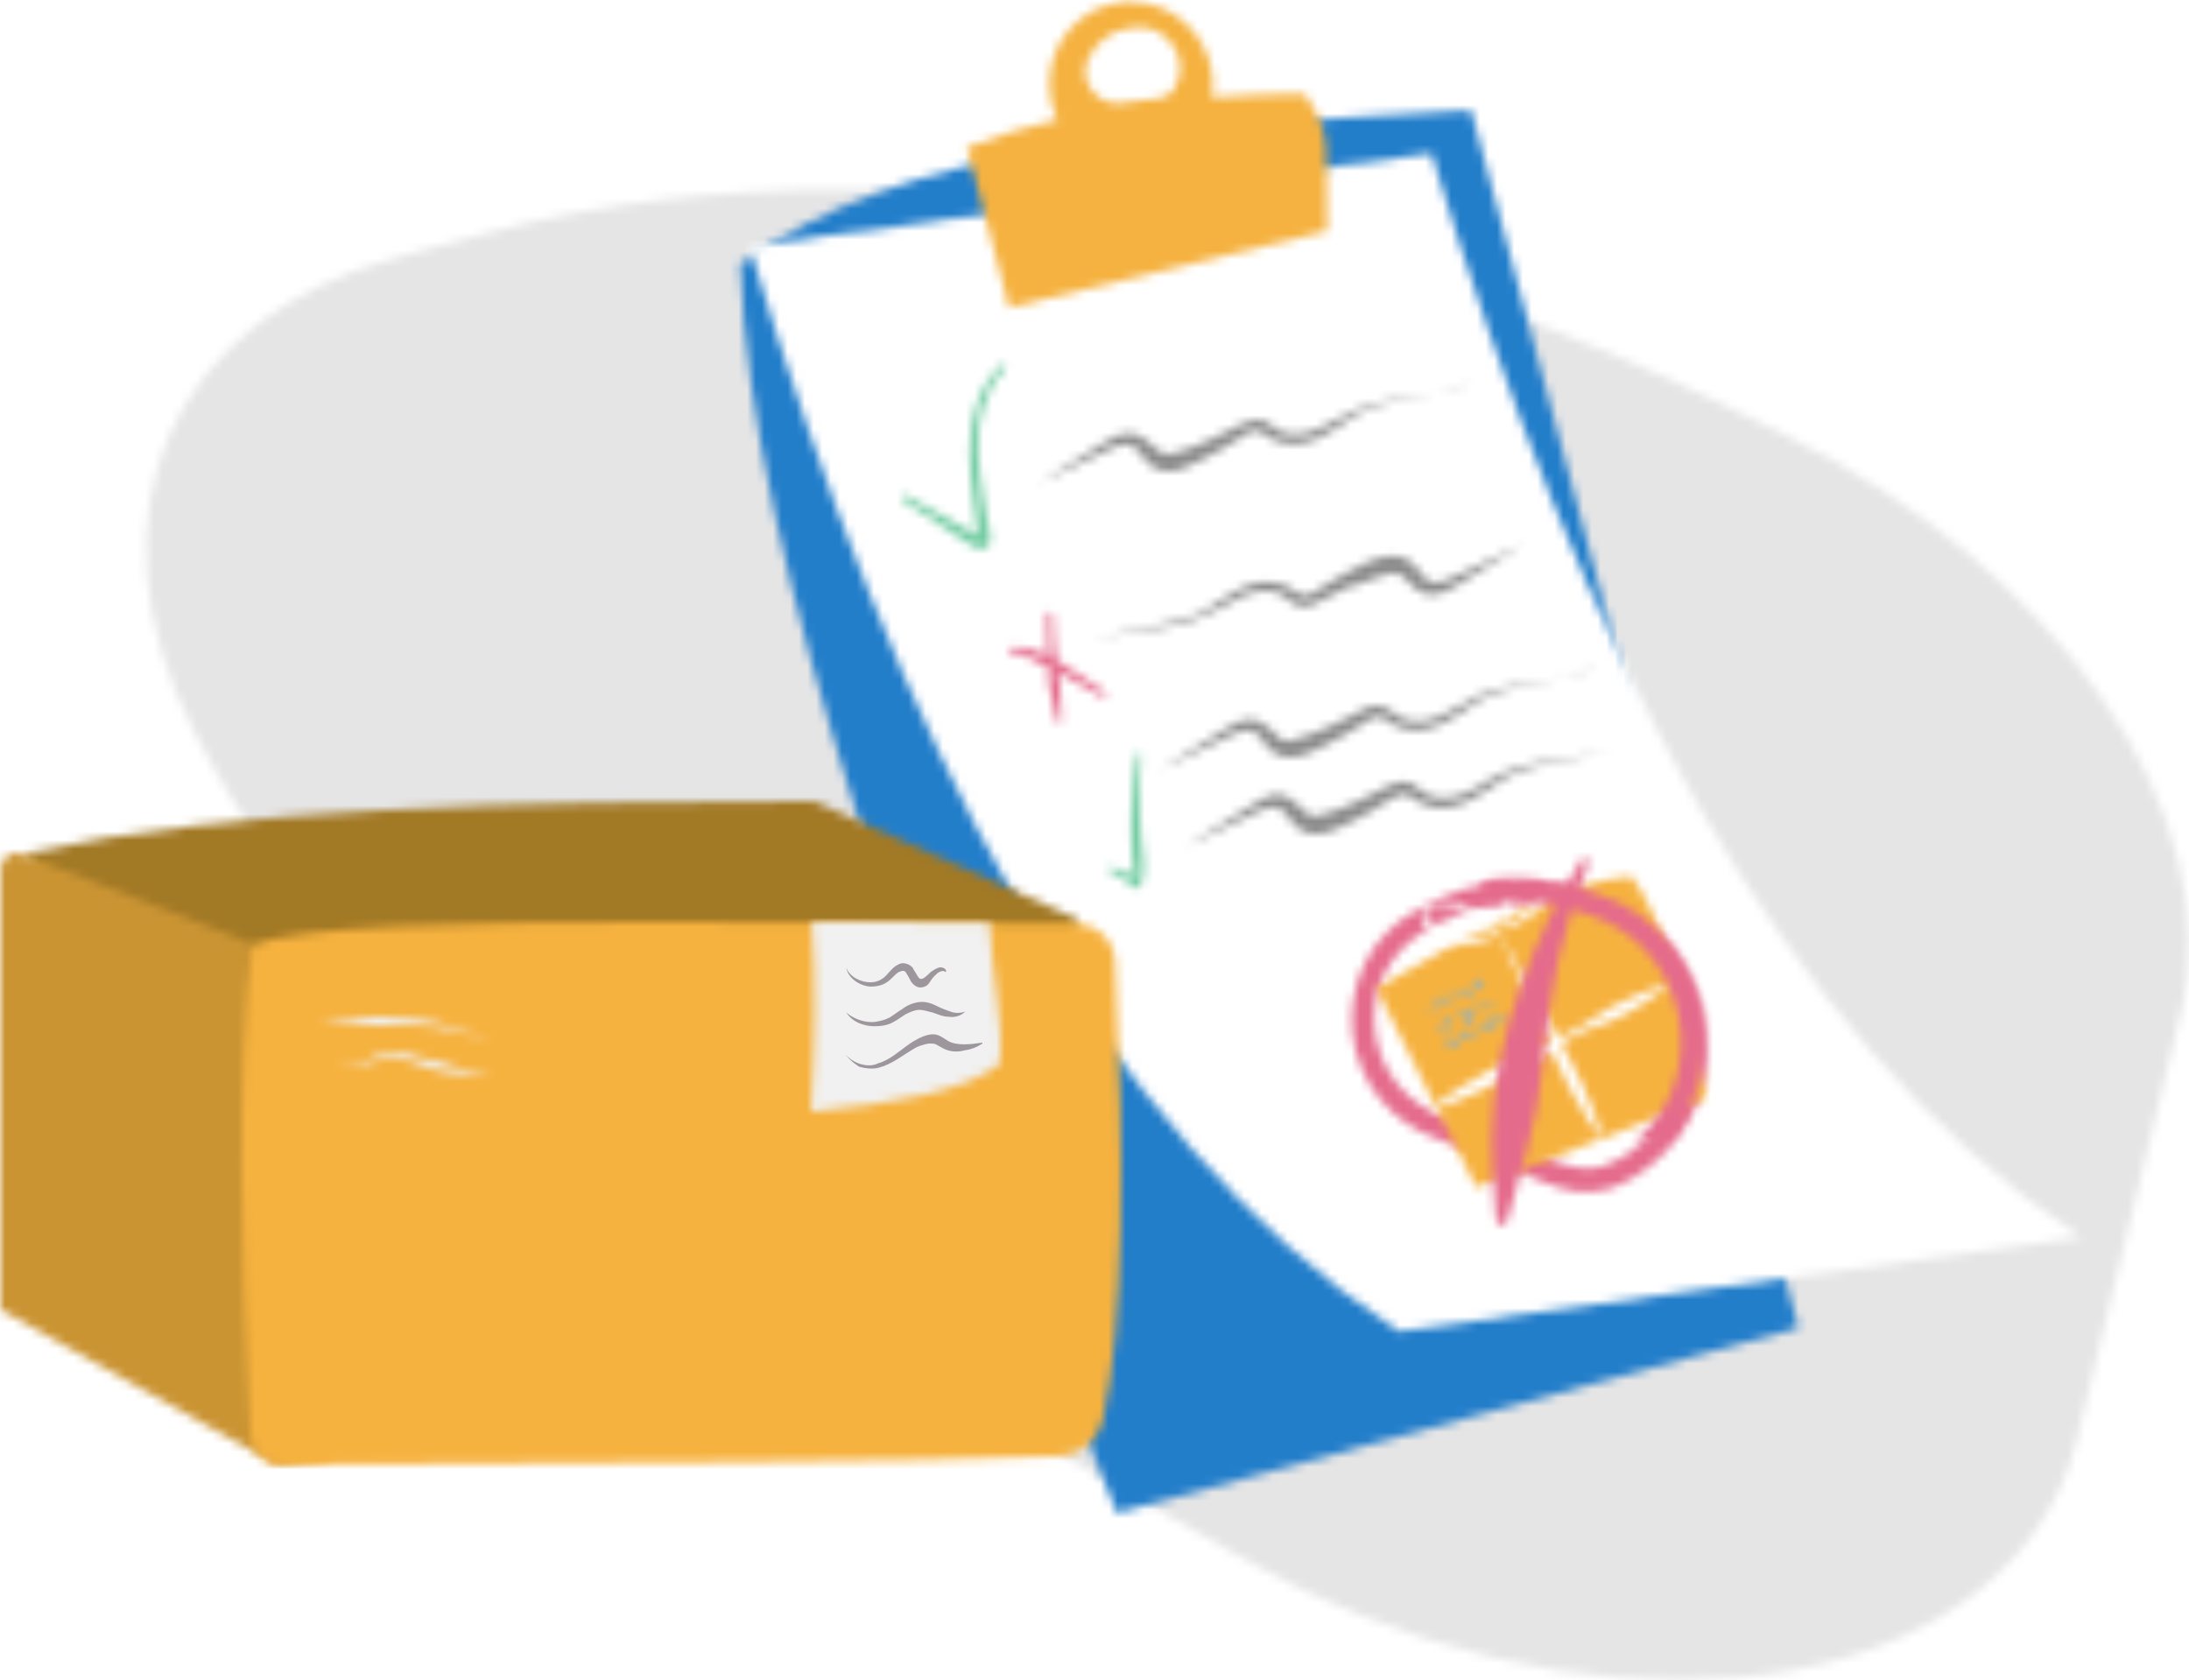 <?xml version="1.0" encoding="utf-8"?>
<!-- Generator: Adobe Illustrator 21.0.0, SVG Export Plug-In . SVG Version: 6.00 Build 0)  -->
<svg version="1.1" id="Capa_1" xmlns="http://www.w3.org/2000/svg" xmlns:xlink="http://www.w3.org/1999/xlink" x="0px" y="0px"
	 viewBox="0 0 254 195" style="enable-background:new 0 0 254 195;" xml:space="preserve">
<style type="text/css">
	.st0{filter:url(#Adobe_OpacityMaskFilter);}
	.st1{fill:#FFFFFF;}
	.st2{mask:url(#mask-2);fill:#E5E5E5;}
	.st3{filter:url(#Adobe_OpacityMaskFilter_1_);}
	.st4{mask:url(#mask-4);fill:#237ECA;}
	.st5{filter:url(#Adobe_OpacityMaskFilter_2_);}
	.st6{mask:url(#mask-6);fill:#FFFFFF;}
	.st7{filter:url(#Adobe_OpacityMaskFilter_3_);}
	.st8{mask:url(#mask-8);fill:#8C8C8C;}
	.st9{filter:url(#Adobe_OpacityMaskFilter_4_);}
	.st10{mask:url(#mask-10);fill:#8C8C8C;}
	.st11{filter:url(#Adobe_OpacityMaskFilter_5_);}
	.st12{mask:url(#mask-12);fill:#8C8C8C;}
	.st13{filter:url(#Adobe_OpacityMaskFilter_6_);}
	.st14{mask:url(#mask-14);fill:#8C8C8C;}
	.st15{filter:url(#Adobe_OpacityMaskFilter_7_);}
	.st16{mask:url(#mask-16);fill:#F5B240;}
	.st17{filter:url(#Adobe_OpacityMaskFilter_8_);}
	.st18{mask:url(#mask-18);fill:#E56B8C;}
	.st19{filter:url(#Adobe_OpacityMaskFilter_9_);}
	.st20{mask:url(#mask-20);fill:#73CCA3;}
	.st21{filter:url(#Adobe_OpacityMaskFilter_10_);}
	.st22{mask:url(#mask-22);fill:#73CCA3;}
	.st23{filter:url(#Adobe_OpacityMaskFilter_11_);}
	.st24{mask:url(#mask-24);fill:#E56B8C;}
	.st25{filter:url(#Adobe_OpacityMaskFilter_12_);}
	.st26{mask:url(#mask-26);fill:#F6B23F;}
	.st27{filter:url(#Adobe_OpacityMaskFilter_13_);}
	.st28{mask:url(#mask-28);fill:#FFFFFF;}
	.st29{filter:url(#Adobe_OpacityMaskFilter_14_);}
	.st30{mask:url(#mask-30);fill:#FFFFFF;}
	.st31{filter:url(#Adobe_OpacityMaskFilter_15_);}
	.st32{mask:url(#mask-32);fill:#7AB2DE;}
	.st33{filter:url(#Adobe_OpacityMaskFilter_16_);}
	.st34{mask:url(#mask-34);fill:#7AB2DE;}
	.st35{filter:url(#Adobe_OpacityMaskFilter_17_);}
	.st36{mask:url(#mask-36);fill:#7AB2DE;}
	.st37{filter:url(#Adobe_OpacityMaskFilter_18_);}
	.st38{mask:url(#mask-38);fill:#7AB2DE;}
	.st39{filter:url(#Adobe_OpacityMaskFilter_19_);}
	.st40{mask:url(#mask-40);fill:#FFFFFF;}
	.st41{filter:url(#Adobe_OpacityMaskFilter_20_);}
	.st42{mask:url(#mask-42);fill:#E56B8C;}
	.st43{filter:url(#Adobe_OpacityMaskFilter_21_);}
	.st44{mask:url(#mask-44);fill:#E56B8C;}
	.st45{filter:url(#Adobe_OpacityMaskFilter_22_);}
	.st46{mask:url(#mask-46);fill:#A27925;}
	.st47{filter:url(#Adobe_OpacityMaskFilter_23_);}
	.st48{mask:url(#mask-48);fill:#CA9433;}
	.st49{filter:url(#Adobe_OpacityMaskFilter_24_);}
	.st50{mask:url(#mask-50);fill:#F6B23F;}
	.st51{filter:url(#Adobe_OpacityMaskFilter_25_);}
	.st52{mask:url(#mask-52);fill:#F1F1F1;}
	.st53{filter:url(#Adobe_OpacityMaskFilter_26_);}
	.st54{mask:url(#mask-54);fill:#F1F1F1;}
	.st55{filter:url(#Adobe_OpacityMaskFilter_27_);}
	.st56{mask:url(#mask-56);fill:#F1F1F1;}
	.st57{fill:#9D979D;}
</style>
<title>Group 92</title>
<desc>Created with Sketch.</desc>
<g id="DS-Pillar">
	<g id="Home" transform="translate(-1002, -22055)">
		<g id="Group-92" transform="translate(1002, 22055)">
			
				<g id="Group-3" transform="translate(135.5, 108.5) scale(-1, 1) translate(-135.5, -108.5) translate(17, 22)">
				<g id="Clip-2">
				</g>
				<defs>
					<filter id="Adobe_OpacityMaskFilter" filterUnits="userSpaceOnUse">
						<feColorMatrix  type="matrix" values="1 0 0 0 0  0 1 0 0 0  0 0 1 0 0  0 0 0 1 0"/>
					</filter>
				</defs>
				<mask maskUnits="userSpaceOnUse" id="mask-2">
					<g class="st0">
						<path id="path-1" class="st1" d="M53.7,25.1l-6.1,3C15.1,43.9-4.7,72.7,1,95.8l0,0L13,145c7.1,28.9,50.3,36.9,90.8,17l0,0
							c2-1,4.1-2.1,6-3.2l0,0l57.8-33c28.8-16.4,51.6-38.9,63.9-63l0,0c12.8-25,2.8-47.9-23.9-55l0,0L197.2,5
							c-12.7-3.4-26.5-5-40.8-5l0,0C123.5,0,87.5,8.6,53.7,25.1L53.7,25.1z"/>
					</g>
				</mask>
				<polygon id="Fill-1" class="st2" points="176.8,-59 272,68 49.2,207 -46,80 				"/>
			</g>
			<g id="Group-6" transform="translate(85, 12)">
				<g id="Clip-5">
				</g>
				<defs>
					<filter id="Adobe_OpacityMaskFilter_1_" filterUnits="userSpaceOnUse" x="-35.8" y="-29.3" width="198.8" height="217.4">
						<feColorMatrix  type="matrix" values="1 0 0 0 0  0 1 0 0 0  0 0 1 0 0  0 0 0 1 0"/>
					</filter>
				</defs>
				<mask maskUnits="userSpaceOnUse" x="-35.8" y="-29.3" width="198.8" height="217.4" id="mask-4">
					<g class="st3">
						<path id="path-3" class="st1" d="M0.9,18.6c1.1,34.4,20.2,87,43.7,145l0,0l79.1-21.5L85.7,0.8C47.5,2.9,20,5,0.9,18.6
							L0.9,18.6z"/>
					</g>
				</mask>
				<polygon id="Fill-4" class="st4" points="-35.8,34.3 73.6,-29.3 163,124.6 53.6,188.2 				"/>
			</g>
			<g id="Group-9" transform="translate(86, 17)">
				<g id="Clip-8">
				</g>
				<defs>
					<filter id="Adobe_OpacityMaskFilter_2_" filterUnits="userSpaceOnUse" x="-15.1" y="-32.7" width="176.8" height="209.4">
						<feColorMatrix  type="matrix" values="1 0 0 0 0  0 1 0 0 0  0 0 1 0 0  0 0 0 1 0"/>
					</filter>
				</defs>
				<mask maskUnits="userSpaceOnUse" x="-15.1" y="-32.7" width="176.8" height="209.4" id="mask-6">
					<g class="st5">
						<path id="path-5" class="st1" d="M1,11.7C18,68.6,41,114.3,76.3,137.5l0,0l79.2-10.9c-35.3-23.2-58.3-69-75.4-125.8l0,0
							L1,11.7z M0.9,11.6c0,0,0,0.1,0,0.1l0,0l79.1-11L0.9,11.6z M0.6,11.8l0.3,0L0.6,11.8z"/>
					</g>
				</mask>
				<polygon id="Fill-7" class="st6" points="-15.1,15.7 68.2,-32.7 161.7,128.2 78.5,176.6 				"/>
			</g>
			<g id="Group-12" transform="translate(120, 44)">
				<g id="Clip-11">
				</g>
				<defs>
					<filter id="Adobe_OpacityMaskFilter_3_" filterUnits="userSpaceOnUse" x="-5.8" y="-19.3" width="63.2" height="50.9">
						<feColorMatrix  type="matrix" values="1 0 0 0 0  0 1 0 0 0  0 0 1 0 0  0 0 0 1 0"/>
					</filter>
				</defs>
				<mask maskUnits="userSpaceOnUse" x="-5.8" y="-19.3" width="63.2" height="50.9" id="mask-8">
					<g class="st7">
						<path id="path-7" class="st1" d="M46.6,1.6c-1.5,0.2-3,0.4-4.6,0.7l0,0c-1.5,0.3-3.1,0.6-4.5,1.2l0,0c-0.7,0.3-1.4,0.7-2,1
							l0,0c-0.1,0.1-0.2,0.1-0.4,0.2l0,0c-0.1,0.1-0.2,0.1-0.4,0.2l0,0c-0.5,0.3-0.9,0.5-1.4,0.7l0,0c-0.7,0.3-1.3,0.6-2,0.7l0,0
							c-0.7,0.1-1.4,0.2-2,0l0,0c-0.3-0.1-0.6-0.2-0.9-0.3l0,0C28.2,6,28,5.8,27.7,5.5l0,0c-0.3-0.3-0.7-0.6-1.2-0.7l0,0
							c-0.3-0.1-0.6-0.1-0.8-0.1l0,0c-0.3,0-0.5,0.1-0.8,0.2l0,0C24.4,5,24,5.2,23.7,5.4l0,0l-1,0.5c-0.7,0.3-1.4,0.7-2,1l0,0
							c-0.7,0.3-1.4,0.6-2.1,0.9l0,0c-0.4,0.1-0.7,0.3-1.1,0.4l0,0c-0.4,0.1-0.7,0.3-1,0.3l0,0c-0.3,0.1-0.6,0.2-0.8,0.2l0,0
							c-0.3,0-0.5,0-0.7-0.1l0,0C14.5,8.5,14,8,13.4,7.4l0,0c-0.3-0.3-0.7-0.6-1.1-0.8l0,0c-0.4-0.2-1-0.3-1.5-0.3l0,0
							C10,6.3,9.3,6.7,8.6,7.1l0,0c-0.1,0-0.1,0.1-0.2,0.1l0,0l-7.9,4.9l8.4-4c0.7-0.3,1.4-0.6,1.9-0.5l0,0c0.6,0,1,0.4,1.4,0.9l0,0
							c0.2,0.3,0.5,0.6,0.7,0.9l0,0c0.3,0.3,0.6,0.7,1.1,0.9l0,0c0.5,0.3,1,0.4,1.6,0.4l0,0c0.5,0,1-0.1,1.4-0.2l0,0
							c0.4-0.1,0.8-0.3,1.1-0.5l0,0c0.4-0.2,0.7-0.3,1.1-0.5l0,0c0.7-0.3,1.4-0.7,2.1-1.1l0,0c0.6-0.3,1.2-0.6,1.7-1l0,0
							c0.1-0.1,0.2-0.1,0.3-0.2l0,0l1-0.6c0.1-0.1,0.3-0.2,0.4-0.3l0,0c0.2-0.1,0.3-0.2,0.5-0.2l0,0c0.3-0.1,0.5-0.1,0.7-0.1l0,0
							c0.2,0,0.5,0.2,0.8,0.4l0,0c0.3,0.2,0.7,0.5,1.1,0.7l0,0c0.4,0.2,0.8,0.3,1.3,0.4l0,0c1.8,0.3,3.4-0.3,4.8-1.1l0,0
							c0.1,0,0.1-0.1,0.2-0.1l0,0c0.5-0.3,1.1-0.7,1.6-1l0,0c0.5-0.3,1-0.7,1.5-1l0,0c0.2-0.1,0.5-0.3,0.7-0.4l0,0
							c1.3-0.7,2.8-1.1,4.3-1.4l0,0c1.5-0.3,3-0.6,4.5-0.9l0,0c1.5-0.3,3-0.8,4.4-1.4l0,0C49.7,1,48.2,1.4,46.6,1.6L46.6,1.6z"/>
					</g>
				</mask>
				<polygon id="Fill-10" class="st8" points="-5.8,10.2 44.9,-19.3 57.4,2.1 6.6,31.6 				"/>
			</g>
			<g id="Group-15" transform="translate(134, 77)">
				<g id="Clip-14">
				</g>
				<defs>
					<filter id="Adobe_OpacityMaskFilter_4_" filterUnits="userSpaceOnUse" x="-5.8" y="-19.1" width="63.2" height="50.9">
						<feColorMatrix  type="matrix" values="1 0 0 0 0  0 1 0 0 0  0 0 1 0 0  0 0 0 1 0"/>
					</filter>
				</defs>
				<mask maskUnits="userSpaceOnUse" x="-5.8" y="-19.1" width="63.2" height="50.9" id="mask-10">
					<g class="st9">
						<path id="path-9" class="st1" d="M46.7,1.8c-1.5,0.3-3.1,0.4-4.6,0.7l0,0c-1.5,0.2-3.1,0.6-4.5,1.2l0,0
							c-0.7,0.3-1.4,0.7-2,1.1l0,0c-0.1,0.1-0.2,0.1-0.4,0.2l0,0c-0.1,0.1-0.2,0.1-0.4,0.2l0,0c-0.4,0.3-0.9,0.5-1.3,0.7l0,0
							c-0.7,0.3-1.3,0.6-2,0.7l0,0c-0.7,0.1-1.4,0.2-2,0l0,0c-0.3-0.1-0.6-0.2-0.9-0.3l0,0C28.2,6.2,28,6,27.7,5.7l0,0
							C27.4,5.5,27,5.2,26.5,5l0,0c-0.3-0.1-0.6-0.1-0.8-0.1l0,0c-0.3,0-0.5,0.1-0.8,0.1l0,0c-0.5,0.2-0.8,0.4-1.2,0.6l0,0l-1,0.5
							c-0.7,0.3-1.4,0.7-2,1l0,0c-0.7,0.3-1.4,0.6-2.1,0.9l0,0c-0.3,0.1-0.7,0.3-1.1,0.4l0,0c-0.4,0.1-0.7,0.3-1,0.3l0,0
							C16.2,8.9,15.9,9,15.6,9l0,0c-0.3,0-0.5,0-0.7-0.1l0,0c-0.5-0.2-0.9-0.7-1.5-1.3l0,0c-0.3-0.3-0.7-0.6-1.1-0.8l0,0
							c-0.4-0.2-1-0.3-1.5-0.3l0,0C10,6.6,9.3,6.9,8.7,7.3l0,0c-0.1,0-0.1,0.1-0.2,0.1l0,0l-7.9,4.9l8.4-4c0.7-0.3,1.4-0.6,1.9-0.5
							l0,0c0.6,0,1,0.3,1.4,0.9l0,0C12.5,9,12.8,9.3,13,9.6l0,0c0.3,0.3,0.6,0.7,1.1,0.9l0,0c0.5,0.3,1,0.4,1.6,0.4l0,0
							c0.5,0,1-0.1,1.4-0.2l0,0c0.4-0.1,0.8-0.3,1.2-0.5l0,0c0.4-0.2,0.7-0.3,1.1-0.5l0,0c0.7-0.3,1.4-0.7,2.1-1.1l0,0
							c0.6-0.3,1.2-0.6,1.7-1l0,0c0.1-0.1,0.2-0.1,0.3-0.2l0,0l1-0.6c0.1-0.1,0.3-0.2,0.4-0.3l0,0c0.2-0.1,0.3-0.2,0.5-0.2l0,0
							c0.3-0.1,0.5-0.1,0.7-0.1l0,0c0.2,0,0.5,0.2,0.8,0.4l0,0c0.3,0.2,0.6,0.5,1.1,0.7l0,0c0.4,0.2,0.8,0.3,1.3,0.4l0,0
							c1.8,0.3,3.4-0.3,4.8-1.1l0,0c0.1,0,0.1-0.1,0.2-0.1l0,0c0.5-0.3,1-0.6,1.6-1l0,0c0.5-0.3,1-0.7,1.5-1l0,0
							c0.2-0.1,0.5-0.3,0.7-0.4l0,0c1.3-0.7,2.8-1.1,4.3-1.4l0,0c1.5-0.3,3-0.6,4.5-0.9l0,0c1.5-0.3,3-0.8,4.4-1.5l0,0
							C49.7,1.3,48.2,1.6,46.7,1.8L46.7,1.8z"/>
					</g>
				</mask>
				<polygon id="Fill-13" class="st10" points="-5.8,10.4 44.9,-19.1 57.4,2.3 6.6,31.8 				"/>
			</g>
			<g id="Group-18" transform="translate(137, 86)">
				<g id="Clip-17">
				</g>
				<defs>
					<filter id="Adobe_OpacityMaskFilter_5_" filterUnits="userSpaceOnUse" x="-5.8" y="-19.2" width="63.2" height="50.9">
						<feColorMatrix  type="matrix" values="1 0 0 0 0  0 1 0 0 0  0 0 1 0 0  0 0 0 1 0"/>
					</filter>
				</defs>
				<mask maskUnits="userSpaceOnUse" x="-5.8" y="-19.2" width="63.2" height="50.9" id="mask-12">
					<g class="st11">
						<path id="path-11" class="st1" d="M46.7,1.7c-1.5,0.2-3,0.4-4.6,0.7l0,0C40.6,2.6,39,3,37.6,3.6l0,0c-0.7,0.3-1.4,0.7-2,1l0,0
							c-0.1,0.1-0.2,0.1-0.4,0.2l0,0C35.1,4.9,35,5,34.9,5.1l0,0c-0.5,0.3-0.9,0.5-1.4,0.7l0,0c-0.7,0.3-1.3,0.6-2,0.7l0,0
							c-0.7,0.1-1.4,0.2-2,0l0,0c-0.3-0.1-0.6-0.2-0.9-0.3l0,0C28.3,6,28,5.8,27.7,5.6l0,0C27.4,5.3,27,5,26.5,4.8l0,0
							c-0.3-0.1-0.6-0.1-0.8-0.1l0,0c-0.3,0-0.5,0.1-0.8,0.2l0,0C24.4,5,24,5.3,23.7,5.4l0,0l-1,0.5c-0.7,0.4-1.4,0.7-2,1l0,0
							c-0.7,0.3-1.4,0.6-2.1,0.9l0,0c-0.3,0.1-0.7,0.3-1.1,0.4l0,0c-0.4,0.1-0.7,0.3-1,0.3l0,0c-0.3,0.1-0.6,0.2-0.8,0.2l0,0
							c-0.3,0-0.5,0-0.7-0.1l0,0c-0.4-0.2-0.9-0.7-1.5-1.3l0,0c-0.3-0.3-0.7-0.6-1.1-0.8l0,0c-0.4-0.2-1-0.3-1.5-0.3l0,0
							C10,6.4,9.3,6.8,8.7,7.2l0,0c-0.1,0-0.1,0.1-0.2,0.1l0,0l-7.9,4.9l8.4-4c0.7-0.3,1.4-0.6,1.9-0.5l0,0c0.6,0,1,0.4,1.4,0.9l0,0
							c0.2,0.3,0.5,0.6,0.7,0.9l0,0c0.3,0.3,0.6,0.7,1.1,0.9l0,0c0.5,0.3,1,0.4,1.6,0.4l0,0c0.5,0,1-0.1,1.4-0.2l0,0
							c0.4-0.1,0.8-0.3,1.2-0.5l0,0c0.4-0.2,0.7-0.3,1.1-0.5l0,0c0.7-0.3,1.4-0.7,2.1-1.1l0,0c0.6-0.3,1.2-0.6,1.7-1l0,0
							c0.1-0.1,0.2-0.1,0.3-0.2l0,0l1-0.6c0.1-0.1,0.3-0.2,0.4-0.2l0,0c0.2-0.1,0.3-0.2,0.5-0.2l0,0c0.3-0.1,0.5-0.1,0.7-0.1l0,0
							c0.2,0,0.5,0.2,0.8,0.4l0,0c0.3,0.2,0.6,0.5,1.1,0.7l0,0c0.4,0.2,0.8,0.3,1.3,0.4l0,0c1.8,0.3,3.4-0.3,4.8-1.1l0,0
							c0.1,0,0.1-0.1,0.2-0.1l0,0c0.5-0.3,1.1-0.6,1.6-1l0,0c0.5-0.3,1-0.7,1.5-1l0,0c0.2-0.1,0.5-0.3,0.7-0.4l0,0
							c1.3-0.7,2.8-1.1,4.3-1.4l0,0c1.5-0.3,3-0.6,4.5-0.9l0,0c1.5-0.3,3-0.8,4.4-1.4l0,0C49.7,1.1,48.2,1.5,46.7,1.7L46.7,1.7z"/>
					</g>
				</mask>
				<polygon id="Fill-16" class="st12" points="-5.8,10.3 44.9,-19.2 57.4,2.2 6.6,31.7 				"/>
			</g>
			<g id="Group-21" transform="translate(126, 63)">
				<g id="Clip-20">
				</g>
				<defs>
					<filter id="Adobe_OpacityMaskFilter_6_" filterUnits="userSpaceOnUse" x="-6.1" y="-19.4" width="63.2" height="50.9">
						<feColorMatrix  type="matrix" values="1 0 0 0 0  0 1 0 0 0  0 0 1 0 0  0 0 0 1 0"/>
					</filter>
				</defs>
				<mask maskUnits="userSpaceOnUse" x="-6.1" y="-19.4" width="63.2" height="50.9" id="mask-14">
					<g class="st13">
						<path id="path-13" class="st1" d="M42.3,4.1c-0.7,0.3-1.4,0.6-1.9,0.5l0,0c-0.6,0-1-0.4-1.4-0.9l0,0c-0.2-0.3-0.5-0.6-0.7-0.9
							l0,0c-0.3-0.3-0.6-0.7-1.1-0.9l0,0c-0.5-0.3-1-0.4-1.6-0.4l0,0c-0.5,0-1,0.1-1.4,0.2l0,0C33.7,1.8,33.3,2,33,2.1l0,0
							c-0.4,0.2-0.7,0.3-1.1,0.5l0,0c-0.7,0.3-1.4,0.7-2.1,1.1l0,0c-0.6,0.3-1.1,0.6-1.7,1l0,0c-0.1,0.1-0.2,0.1-0.3,0.2l0,0l-1,0.6
							c-0.1,0.1-0.3,0.2-0.4,0.3l0,0C26.2,5.8,26,5.9,25.9,6l0,0c-0.3,0.1-0.5,0.1-0.7,0.1l0,0c-0.2,0-0.5-0.2-0.8-0.4l0,0
							c-0.3-0.2-0.6-0.5-1.1-0.7l0,0c-0.4-0.2-0.8-0.3-1.3-0.4l0,0c-1.8-0.3-3.4,0.3-4.8,1.1l0,0c-0.1,0-0.1,0.1-0.2,0.1l0,0
							c-0.5,0.3-1.1,0.7-1.6,1l0,0c-0.5,0.3-1,0.7-1.5,1l0,0c-0.2,0.1-0.5,0.3-0.7,0.4l0,0C12,8.7,10.6,9.1,9.1,9.4l0,0
							c-1.5,0.3-3,0.6-4.5,0.9l0,0c-1.5,0.3-3,0.8-4.4,1.4l0,0c1.4-0.6,2.9-1,4.4-1.2l0,0c1.5-0.2,3-0.4,4.6-0.7l0,0
							c1.5-0.2,3.1-0.6,4.5-1.3l0,0c0.7-0.3,1.4-0.7,2-1l0,0c0.1-0.1,0.2-0.1,0.4-0.2l0,0c0.1-0.1,0.2-0.1,0.4-0.2l0,0
							c0.5-0.3,0.9-0.5,1.3-0.7l0,0c0.7-0.3,1.3-0.6,2-0.7l0,0c0.7-0.1,1.4-0.2,2,0l0,0c0.3,0.1,0.6,0.2,0.9,0.3l0,0
							c0.3,0.2,0.5,0.4,0.8,0.6l0,0c0.3,0.3,0.7,0.6,1.2,0.7l0,0c0.3,0.1,0.6,0.1,0.8,0.1l0,0c0.3,0,0.5-0.1,0.8-0.2l0,0
							c0.5-0.2,0.8-0.4,1.2-0.6l0,0l1-0.5c0.7-0.3,1.4-0.7,2-1l0,0C31.3,5,32,4.7,32.7,4.4l0,0c0.3-0.2,0.7-0.3,1.1-0.4l0,0
							c0.4-0.1,0.7-0.3,1-0.3l0,0c0.3-0.1,0.6-0.2,0.8-0.2l0,0c0.3,0,0.5,0,0.7,0.1l0,0c0.5,0.2,0.9,0.7,1.5,1.3l0,0
							c0.3,0.3,0.6,0.6,1.1,0.8l0,0c0.4,0.2,1,0.4,1.5,0.3l0,0c0.9-0.1,1.6-0.4,2.2-0.8l0,0c0.1,0,0.1-0.1,0.2-0.1l0,0l7.9-4.9
							L42.3,4.1z"/>
					</g>
				</mask>
				<polygon id="Fill-19" class="st14" points="-6.1,10.1 44.6,-19.4 57.1,2 6.3,31.5 				"/>
			</g>
			<g id="Group-24" transform="translate(112, 0)">
				<g id="Clip-23">
				</g>
				<defs>
					<filter id="Adobe_OpacityMaskFilter_7_" filterUnits="userSpaceOnUse" x="-13.6" y="-13.4" width="67" height="64.7">
						<feColorMatrix  type="matrix" values="1 0 0 0 0  0 1 0 0 0  0 0 1 0 0  0 0 0 1 0"/>
					</filter>
				</defs>
				<mask maskUnits="userSpaceOnUse" x="-13.6" y="-13.4" width="67" height="64.7" id="mask-16">
					<g class="st15">
						<path id="path-15" class="st1" d="M18.4,0.2c-5.2,0.5-9.1,5.1-8.6,10.4l0,0c0.1,1.2,0.4,2.3,0.9,3.3l0,0
							c-3.4,0.8-7,1.8-10.5,3.2l0,0l4.9,18.6l36.9-8.9c-0.3-10,0.8-10.9-2.6-15.9l0,0c-3,0-6.7,0.1-10.8,0.4l0,0
							c0.1-0.8,0.2-1.6,0.1-2.4l0,0c-0.5-4.9-4.6-8.7-9.5-8.7l0,0C19,0.1,18.7,0.1,18.4,0.2L18.4,0.2z M14.5,6.4
							c1.1-1.9,2.5-2.8,4.9-3.2l0,0c3.9-0.6,6.9,3.6,4.9,7l0,0c-1,1.7-2.5,1.1-5.8,1.7l0,0C18.2,12,18,12,17.7,12l0,0
							C14.9,12,12.9,8.9,14.5,6.4L14.5,6.4z"/>
					</g>
				</mask>
				<polygon id="Fill-22" class="st16" points="-13.6,12.4 30.8,-13.4 53.4,25.5 9,51.3 				"/>
			</g>
			<g id="Group-27" transform="translate(117, 70)">
				<g id="Clip-26">
				</g>
				<defs>
					<filter id="Adobe_OpacityMaskFilter_8_" filterUnits="userSpaceOnUse" x="-7" y="-5.8" width="24.9" height="26.5">
						<feColorMatrix  type="matrix" values="1 0 0 0 0  0 1 0 0 0  0 0 1 0 0  0 0 0 1 0"/>
					</filter>
				</defs>
				<mask maskUnits="userSpaceOnUse" x="-7" y="-5.8" width="24.9" height="26.5" id="mask-18">
					<g class="st17">
						<path id="path-17" class="st1" d="M4.5,1.5c0,1.5,0,3,0.1,4.6l0,0l0,0L4.4,6C3.3,5.5,1.9,5,0.5,5.1l0,0
							c-0.7,0.1-0.7,0.6,0,0.7l0,0c1.2,0,2.3,0.7,3.3,1.3l0,0L4,7.1c0.2,0.1,0.3,0.2,0.5,0.2l0,0l0.1,0c0,0.7,0.1,1.3,0.1,2l0,0
							c0,0.2,0,0.4,0.1,0.6l0,0c0.2,1.2,0.5,2.4,0.8,3.7l0,0c0.1,0.5,0.7,0.4,0.6-0.1l0,0C6.1,12.3,6,11,6,9.8l0,0
							c0-0.2,0-0.3,0-0.5l0,0C5.9,8.9,5.8,8.4,5.7,8l0,0c1.7,0.9,3.4,1.8,5.1,2.8l0,0c0.5,0.3,0.8-0.2,0.3-0.6l0,0
							C9.3,9,7.5,7.8,5.6,6.6l0,0C5.4,4.9,5.2,3.2,5.2,1.5l0,0C5.1,1.2,5,1,4.8,1l0,0C4.7,1,4.5,1.2,4.5,1.5L4.5,1.5z"/>
					</g>
				</mask>
				<polygon id="Fill-25" class="st18" points="-7,2.5 7.3,-5.8 17.9,12.5 3.6,20.8 				"/>
			</g>
			<g id="Group-30" transform="translate(104, 42)">
				<g id="Clip-29">
				</g>
				<defs>
					<filter id="Adobe_OpacityMaskFilter_9_" filterUnits="userSpaceOnUse" x="-9.4" y="-6.2" width="37.2" height="36.8">
						<feColorMatrix  type="matrix" values="1 0 0 0 0  0 1 0 0 0  0 0 1 0 0  0 0 0 1 0"/>
					</filter>
				</defs>
				<mask maskUnits="userSpaceOnUse" x="-9.4" y="-6.2" width="37.2" height="36.8" id="mask-20">
					<g class="st19">
						<path id="path-19" class="st1" d="M12.1,0.5C10.9,1.6,9.9,3.2,9.3,5l0,0c-0.5,1.6-0.8,3.4-0.8,5.3l0,0c0,1.9,0.2,3.8,0.4,5.4
							l0,0l0.5,4c0,0.1,0,0.3,0.1,0.5l0,0c0,0-0.1,0-0.1-0.1l0,0l-8.3-4.6c-0.4-0.2-0.7,0.4-0.3,0.6l0,0l7.8,5.1
							c0.1,0,0.1,0.1,0.2,0.1l0,0c0.1,0.1,0.3,0.2,0.5,0.3l0,0c0.2,0.1,0.4,0.1,0.6,0.1l0,0h0c0.3,0,0.6-0.2,0.8-0.4l0,0
							c0.3-0.4,0.2-0.8,0.2-1l0,0l0-0.1l-0.8-4.6c-0.3-1.6-0.5-3.4-0.6-5.2l0,0c-0.1-1.8,0.1-3.5,0.6-5.1l0,0
							c0.5-1.7,1.3-3.2,2.4-4.3l0,0c0.4-0.4,0.3-0.8,0-0.8l0,0C12.5,0.2,12.3,0.3,12.1,0.5L12.1,0.5z"/>
					</g>
				</mask>
				<polygon id="Fill-28" class="st20" points="-9.4,7.7 14.4,-6.2 27.7,16.8 3.9,30.7 				"/>
			</g>
			<g id="Group-33" transform="translate(128, 87)">
				<g id="Clip-32">
				</g>
				<defs>
					<filter id="Adobe_OpacityMaskFilter_10_" filterUnits="userSpaceOnUse" x="-10.7" y="-6.1" width="28.2" height="29.5">
						<feColorMatrix  type="matrix" values="1 0 0 0 0  0 1 0 0 0  0 0 1 0 0  0 0 0 1 0"/>
					</filter>
				</defs>
				<mask maskUnits="userSpaceOnUse" x="-10.7" y="-6.1" width="28.2" height="29.5" id="mask-22">
					<g class="st21">
						<path id="path-21" class="st1" d="M3.8,1.4C3.2,5.2,3.1,9.1,3.4,13l0,0c0,0.2,0.1,0.3,0.1,0.5l0,0c0.1,0.4,0.2,0.8,0.1,1.2
							l0,0c-0.7-0.5-1.5-0.8-2.4-1l0,0c-0.6-0.2-0.8,0.4-0.2,0.6l0,0c0.8,0.3,1.5,0.7,2.1,1.3l0,0l0.2,0.1c0,0,0.1,0.1,0.1,0.1l0,0
							l0.4,0.4l0.4-0.4c0.1-0.1,0.1-0.1,0.2-0.2l0,0l0.1-0.3c0.1-0.3,0.2-0.7,0.2-1.1l0,0c0-0.3,0-0.7,0-1l0,0c0-0.1,0-0.3,0-0.4
							l0,0C4.2,9.1,4.1,5.3,4.4,1.5l0,0c0.1-0.8,0-1.3-0.2-1.3l0,0C4.1,0.2,3.9,0.6,3.8,1.4L3.8,1.4z"/>
					</g>
				</mask>
				<polygon id="Fill-31" class="st22" points="-10.7,3.6 5.9,-6.1 17.5,13.7 0.8,23.4 				"/>
			</g>
			<g id="Group-36" transform="translate(156, 102)">
				<g id="Clip-35">
				</g>
				<defs>
					<filter id="Adobe_OpacityMaskFilter_11_" filterUnits="userSpaceOnUse" x="-10.7" y="-14.6" width="65.7" height="66">
						<feColorMatrix  type="matrix" values="1 0 0 0 0  0 1 0 0 0  0 0 1 0 0  0 0 0 1 0"/>
					</filter>
				</defs>
				<mask maskUnits="userSpaceOnUse" x="-10.7" y="-14.6" width="65.7" height="66" id="mask-24">
					<g class="st23">
						<path id="path-23" class="st1" d="M8.1,3.8c-5,2.8-7.7,8.2-7.2,13.9l0,0c0.6,5.9,4.5,10.7,10.2,12.6l0,0
							c3.6,1.2,6.5,2.5,8.8,3.5l0,0c3.5,1.6,6.2,2.8,9.1,2.5l0,0c1.4-0.1,2.8-0.6,4.3-1.5l0,0c6-3.5,9.3-9.8,8.6-16.8l0,0
							c-0.6-7.3-5.3-13.3-12-15.7l0,0c-3.6-1.3-6.8-2-9.8-2l0,0C16.1,0.2,12.3,1.4,8.1,3.8L8.1,3.8z M21,31.3
							c-2.4-1-5.3-2.3-9.1-3.6l0,0c-4.7-1.5-7.9-5.5-8.4-10.4l0,0C3.1,12.6,5.3,8.4,9.4,6l0,0c3.2-1.8,6.1-2.9,9.1-3.1l0,0
							c3.2-0.3,6.6,0.3,10.6,1.7l0,0c5.8,2.1,9.8,7.3,10.3,13.5l0,0c0.5,6-2.2,11.3-7.3,14.3l0,0c-1.4,0.8-2.6,1.2-3.9,1.2l0,0
							c0,0,0,0,0,0l0,0C26.2,33.6,24.1,32.7,21,31.3L21,31.3z"/>
					</g>
				</mask>
				<polygon id="Fill-34" class="st24" points="-10.7,9.4 30.5,-14.6 55,27.5 13.7,51.4 				"/>
			</g>
			<g id="Group-39" transform="translate(159, 101)">
				<g id="Clip-38">
				</g>
				<defs>
					<filter id="Adobe_OpacityMaskFilter_12_" filterUnits="userSpaceOnUse" x="-7" y="-8.8" width="57.1" height="55.8">
						<feColorMatrix  type="matrix" values="1 0 0 0 0  0 1 0 0 0  0 0 1 0 0  0 0 0 1 0"/>
					</filter>
				</defs>
				<mask maskUnits="userSpaceOnUse" x="-7" y="-8.8" width="57.1" height="55.8" id="mask-26">
					<g class="st25">
						<path id="path-25" class="st1" d="M0.7,13.7l11.6,23.1L39,26.4c-2.4-10.2-4.8-20.6-8.7-25.7l0,0C23,1.1,11.9,7.2,0.7,13.7
							L0.7,13.7z"/>
					</g>
				</mask>
				<polygon id="Fill-37" class="st26" points="-7,12.8 30.3,-8.8 50.1,25.3 12.9,46.9 				"/>
			</g>
			<g id="Group-42" transform="translate(164, 104)">
				<g id="Clip-41">
				</g>
				<defs>
					<filter id="Adobe_OpacityMaskFilter_13_" filterUnits="userSpaceOnUse" x="-6" y="-8.3" width="22.6" height="22.6">
						<feColorMatrix  type="matrix" values="1 0 0 0 0  0 1 0 0 0  0 0 1 0 0  0 0 0 1 0"/>
					</filter>
				</defs>
				<mask maskUnits="userSpaceOnUse" x="-6" y="-8.3" width="22.6" height="22.6" id="mask-28">
					<g class="st27">
						<path id="path-27" class="st1" d="M1.8,0.8C1.6,0.9,1.4,1,1.2,1.2l0,0C1,1.4,0.9,1.7,0.9,1.9l0,0c0,0.3,0,0.5,0.1,0.8l0,0
							C1,3,1.1,3.2,1.3,3.4l0,0c0.3,0.4,0.6,0.8,1,1l0,0C3.1,5,4,5.3,4.9,5.4l0,0c0.9,0.1,1.9,0,2.8-0.1l0,0
							c0.9-0.2,1.7-0.5,2.5-0.9l0,0l0,0l0,0c0,0-0.1,0-0.1-0.1l0,0C9.2,4.4,8.4,4.5,7.6,4.6l0,0c-0.4,0-0.9,0-1.3,0l0,0
							c-0.4,0-0.8-0.1-1.2-0.1l0,0C4.3,4.3,3.5,4.1,2.8,3.7l0,0C2.4,3.5,2.1,3.2,1.9,3l0,0C1.6,2.7,1.4,2.3,1.4,2l0,0
							c0-0.2,0-0.4,0.1-0.5l0,0C1.6,1.3,1.8,1.2,2,1.1l0,0c0.4-0.2,0.8-0.2,1.2-0.1l0,0C3.6,1,4,1.1,4.4,1.3l0,0
							c0.4,0.2,0.8,0.4,1.2,0.6l0,0c0.4,0.2,0.8,0.4,1.1,0.6l0,0c0.4,0.2,0.8,0.4,1.1,0.6l0,0c0.7,0.4,1.4,0.8,2.2,1.2l0,0
							c0,0,0.1,0,0.1,0l0,0l0,0l0,0C9.7,3.6,9,3,8.2,2.5l0,0C8.1,2.4,7.9,2.2,7.7,2.1l0,0C7.5,2,7.3,1.9,7.1,1.8l0,0
							C6.7,1.5,6.3,1.3,5.9,1.2l0,0C5,0.9,4.1,0.7,3.2,0.6l0,0c-0.1,0-0.2,0-0.3,0l0,0C2.5,0.6,2.2,0.7,1.8,0.8L1.8,0.8z"/>
					</g>
				</mask>
				<polygon id="Fill-40" class="st28" points="-6,0 8.3,-8.3 16.6,6 2.3,14.3 				"/>
			</g>
			<g id="Group-45" transform="translate(174, 99)">
				<g id="Clip-44">
				</g>
				<defs>
					<filter id="Adobe_OpacityMaskFilter_14_" filterUnits="userSpaceOnUse" x="-8.7" y="-6.3" width="23.2" height="21.9">
						<feColorMatrix  type="matrix" values="1 0 0 0 0  0 1 0 0 0  0 0 1 0 0  0 0 0 1 0"/>
					</filter>
				</defs>
				<mask maskUnits="userSpaceOnUse" x="-8.7" y="-6.3" width="23.2" height="21.9" id="mask-30">
					<g class="st29">
						<path id="path-29" class="st1" d="M4.3,0.7C3.9,0.9,3.5,1.2,3.1,1.5l0,0C2.5,2.2,1.9,2.9,1.4,3.7l0,0C1.2,4.1,1,4.5,0.8,5l0,0
							C0.8,5.2,0.7,5.4,0.6,5.6l0,0C0.6,5.8,0.5,6.1,0.4,6.3l0,0C0.2,7.2,0.1,8.1,0.1,8.9l0,0l0,0l0,0c0,0,0.1-0.1,0.1-0.1l0,0
							c0,0,0,0.1-0.1,0.1l0,0l0,0l0,0C1,8.8,1.9,8.4,2.7,7.9l0,0C3.6,7.4,4.3,6.9,5,6.1l0,0c0.7-0.7,1.2-1.6,1.4-2.5l0,0
							c0.1-0.5,0.2-1,0.1-1.5l0,0c0-0.2-0.1-0.5-0.2-0.7l0,0C6.2,1.2,6,1,5.8,0.8l0,0C5.6,0.7,5.4,0.6,5.1,0.5l0,0c0,0-0.1,0-0.1,0
							l0,0C4.7,0.5,4.5,0.6,4.3,0.7L4.3,0.7z M1.1,6.5C1.3,6,1.5,5.6,1.6,5.2l0,0C1.8,4.8,2,4.4,2.1,4l0,0c0.2-0.4,0.3-0.8,0.5-1.2
							l0,0C2.8,2.4,3.1,2,3.4,1.7l0,0C3.7,1.4,4,1.1,4.4,0.9l0,0c0.2-0.1,0.4-0.1,0.6,0l0,0c0.2,0,0.3,0.1,0.4,0.3l0,0
							c0.2,0.3,0.3,0.7,0.3,1l0,0c0,0.4-0.1,0.8-0.2,1.2l0,0C5.3,4.2,4.8,4.9,4.2,5.5l0,0C3.9,5.8,3.6,6.2,3.3,6.5l0,0
							C3,6.8,2.7,7.1,2.3,7.3l0,0c-0.7,0.5-1.4,1-2.1,1.5l0,0C0.6,8,0.8,7.2,1.1,6.5L1.1,6.5z"/>
					</g>
				</mask>
				<polygon id="Fill-43" class="st30" points="-8.7,2.9 7.1,-6.3 14.5,6.4 -1.4,15.6 				"/>
			</g>
			<g id="Group-48" transform="translate(165, 113)">
				<g id="Clip-47">
				</g>
				<defs>
					<filter id="Adobe_OpacityMaskFilter_15_" filterUnits="userSpaceOnUse" x="-5.9" y="-6.2" width="19.8" height="17.8">
						<feColorMatrix  type="matrix" values="1 0 0 0 0  0 1 0 0 0  0 0 1 0 0  0 0 0 1 0"/>
					</filter>
				</defs>
				<mask maskUnits="userSpaceOnUse" x="-5.9" y="-6.2" width="19.8" height="17.8" id="mask-32">
					<g class="st31">
						<path id="path-31" class="st1" d="M6.8,0.6C6.8,0.6,6.8,0.6,6.8,0.6L6.8,0.6C6.4,0.9,5.7,1.5,5.3,2l0,0
							C4.3,2.1,3.2,3.3,2.3,2.6l0,0c0,0-0.1,0-0.1,0l0,0c-0.1,0-0.1,0.1-0.1,0.1l0,0C1.7,3.3,1.3,3.8,0.8,4.4l0,0
							C0.7,4.5,0.9,4.5,1,4.5l0,0c0,0,0.1,0,0.1-0.1l0,0C1.5,3.9,1.8,3.5,2.2,3l0,0c0.3,0.2,0.5,0.3,0.9,0.2l0,0
							C3.5,3,4.7,2.2,5,2.5l0,0C5,2.7,5,2.8,5.1,3l0,0c0,0,0.1,0,0.2,0l0,0c0.1,0,0.1-0.1,0.1-0.2l0,0c0-0.2,0-0.4,0-0.5l0,0
							c0.2-0.5,0.9-1,1.3-1.3l0,0c0,0.3,0,0.6-0.1,0.8l0,0c0,0.1,0.1,0.1,0.1,0.1l0,0c0.1,0,0.2-0.1,0.3-0.1l0,0
							c0,0,0.1-0.1,0.2-0.1l0,0c0.2-0.1,0.1-0.3-0.1-0.2l0,0c0,0,0,0,0,0l0,0c-0.1,0-0.1-0.8-0.1-0.9l0,0c0,0,0,0-0.1,0l0,0
							C7,0.6,6.9,0.6,6.8,0.6L6.8,0.6z"/>
					</g>
				</mask>
				<polygon id="Fill-46" class="st32" points="-5.9,2 8.4,-6.2 13.9,3.3 -0.4,11.6 				"/>
			</g>
			<g id="Group-51" transform="translate(169, 116)">
				<g id="Clip-50">
				</g>
				<defs>
					<filter id="Adobe_OpacityMaskFilter_16_" filterUnits="userSpaceOnUse" x="-6.1" y="-6.9" width="17.4" height="16.4">
						<feColorMatrix  type="matrix" values="1 0 0 0 0  0 1 0 0 0  0 0 1 0 0  0 0 0 1 0"/>
					</filter>
				</defs>
				<mask maskUnits="userSpaceOnUse" x="-6.1" y="-6.9" width="17.4" height="16.4" id="mask-34">
					<g class="st33">
						<path id="path-33" class="st1" d="M4.4,0.2C3.9,0.4,3.3,0.7,2.7,0.9l0,0C2.5,1,2.1,1,1.8,1.1l0,0c0,0-0.1,0.1-0.1,0.1l0,0
							C1.5,1.4,1.4,1.7,1.4,2.1l0,0C1.3,1.8,1.1,1.6,0.9,1.3l0,0c0,0-0.1,0-0.1,0l0,0c-0.1,0-0.1,0.1-0.1,0.1l0,0
							C0.5,1.7,0.4,1.8,0.4,2.2l0,0c0,0,0.1,0,0.2,0l0,0C0.6,2.1,0.7,2,0.7,2l0,0c0-0.1,0-0.1,0.1-0.2l0,0C1,2.2,1.3,2.6,1.5,3l0,0
							c0,0,0.1,0,0.1,0l0,0c0.1-0.1,0.2-0.2,0.2-0.2l0,0c0-0.5-0.1-1.2,0.3-1.5l0,0l0,0c0.1-0.1,0.4-0.1,0.5-0.1l0,0
							c0.6-0.2,1.2-0.5,1.7-0.7l0,0c0,0,0,0,0,0l0,0C4.5,0.3,4.6,0.2,4.4,0.2L4.4,0.2C4.5,0.2,4.5,0.2,4.4,0.2L4.4,0.2z"/>
					</g>
				</mask>
				<polygon id="Fill-49" class="st34" points="-6.1,0 5.8,-6.9 11.3,2.6 -0.6,9.6 				"/>
			</g>
			<g id="Group-54" transform="translate(166, 118)">
				<g id="Clip-53">
				</g>
				<defs>
					<filter id="Adobe_OpacityMaskFilter_17_" filterUnits="userSpaceOnUse" x="-5.5" y="-6.1" width="14.6" height="14.2">
						<feColorMatrix  type="matrix" values="1 0 0 0 0  0 1 0 0 0  0 0 1 0 0  0 0 0 1 0"/>
					</filter>
				</defs>
				<mask maskUnits="userSpaceOnUse" x="-5.5" y="-6.1" width="14.6" height="14.2" id="mask-36">
					<g class="st35">
						<path id="path-35" class="st1" d="M2.1,0.4c-0.1,0-0.3,0.1-0.4,0.1l0,0C1.3,0.8,1,1.1,1,1.4l0,0c0,0.1,0,0.1,0.1,0.1l0,0
							c0.3,0,0.5-0.1,0.8-0.3l0,0l0,0C2,1.2,2.1,1.1,2.1,1l0,0c0-0.1-0.2-0.1-0.2,0l0,0C1.7,1.1,1.6,1.1,1.4,1.2l0,0
							c0-0.1,0.1-0.3,0.3-0.4l0,0c0.1,0,0.1-0.1,0.2,0l0,0c0.1,0,0.2,0.1,0.2,0.2l0,0c0,0.1,0,0.1,0,0.2l0,0c0,0.1,0.1,0.1,0.2,0
							l0,0c0.1,0,0.2-0.1,0.2-0.2l0,0c0-0.1,0.1-0.2,0.1-0.2l0,0c0,0,0,0,0,0l0,0c0-0.1,0-0.1,0-0.1l0,0C2.5,0.5,2.4,0.4,2.1,0.4
							L2.1,0.4C2.1,0.4,2.1,0.4,2.1,0.4L2.1,0.4z"/>
					</g>
				</mask>
				<polygon id="Fill-52" class="st36" points="-5.5,-0.6 4,-6.1 9.1,2.6 -0.5,8.1 				"/>
			</g>
			<g id="Group-57" transform="translate(167, 118)">
				<g id="Clip-56">
				</g>
				<defs>
					<filter id="Adobe_OpacityMaskFilter_18_" filterUnits="userSpaceOnUse" x="-5.6" y="-7.3" width="19.8" height="17.8">
						<feColorMatrix  type="matrix" values="1 0 0 0 0  0 1 0 0 0  0 0 1 0 0  0 0 0 1 0"/>
					</filter>
				</defs>
				<mask maskUnits="userSpaceOnUse" x="-5.6" y="-7.3" width="19.8" height="17.8" id="mask-38">
					<g class="st37">
						<path id="path-37" class="st1" d="M6,0.1c-0.1,0-0.2,0.1-0.1,0.2l0,0C5.9,0.6,6,1,6,1.3l0,0c0,0.1,0,0.1,0,0.2l0,0
							c0,0,0-0.1-0.1-0.2l0,0C5.7,1.1,5.6,1,5.4,0.9l0,0c0,0-0.1,0-0.2,0l0,0C5.2,1,5.2,1,5.2,1l0,0C5,1.2,4.9,1.4,4.7,1.5l0,0
							c-0.3,0.2-0.6,0.2-1,0.3l0,0C3.4,1.9,3,1.9,2.7,2.1l0,0c0,0,0,0,0,0l0,0C2.5,2.2,2.4,2.4,2.2,2.6l0,0C2.1,2.6,2.1,2.7,2,2.7
							l0,0c-0.1,0.1-0.2,0-0.4-0.1l0,0C1.5,2.6,1.4,2.4,1.3,2.4l0,0c0,0-0.1,0-0.1,0l0,0C1.1,2.4,1,2.5,1,2.6l0,0
							C0.9,2.9,0.9,3,1.1,3.4l0,0c0,0.1,0.1,0.1,0.2,0l0,0c0.1,0,0.1-0.1,0.1-0.2l0,0c0-0.1-0.1-0.2-0.1-0.3l0,0
							c0.1,0.2,0.3,0.4,0.5,0.4l0,0c0,0,0.1,0,0.1,0l0,0c0.1,0,0.1-0.1,0.2-0.1l0,0c0.3-0.3,0.3-0.5,0.6-0.6l0,0
							c0.1-0.1,0.2-0.1,0.3-0.1l0,0C3.6,2.1,4.2,2,4.7,1.8l0,0c0.2-0.1,0.4-0.3,0.6-0.5l0,0C5.5,1.4,5.7,1.6,6,1.7l0,0
							c0,0,0.1,0,0.1,0l0,0c0,0,0.1-0.1,0.1-0.1l0,0c0.2-0.3,0.1-0.7,0-1.1l0,0C6.5,0.6,6.7,0.7,7,0.9l0,0c0,0,0.1,0,0.2,0l0,0
							c0,0,0.1,0,0.1-0.1l0,0c0,0,0.3-0.3,0.3-0.3l0,0c0,0,0.1,0,0.2,0l0,0c0.1-0.1,0.2-0.2,0.1-0.2l0,0c0,0,0-0.1-0.1-0.1l0,0
							c0,0-0.1,0-0.1,0l0,0c-0.1,0-0.2,0-0.2,0.1l0,0C7.3,0.3,7.2,0.4,7.1,0.5l0,0c-0.3-0.2-0.6-0.4-1-0.5l0,0c0,0,0,0,0,0l0,0
							C6,0,6,0.1,6,0.1L6,0.1z"/>
					</g>
				</mask>
				<polygon id="Fill-55" class="st38" points="-5.6,1 8.7,-7.3 14.2,2.2 -0.1,10.5 				"/>
			</g>
			<g id="Group-60" transform="translate(165, 108)">
				<g id="Clip-59">
				</g>
				<defs>
					<filter id="Adobe_OpacityMaskFilter_19_" filterUnits="userSpaceOnUse" x="-12" y="-12.8" width="52.9" height="51.2">
						<feColorMatrix  type="matrix" values="1 0 0 0 0  0 1 0 0 0  0 0 1 0 0  0 0 0 1 0"/>
					</filter>
				</defs>
				<mask maskUnits="userSpaceOnUse" x="-12" y="-12.8" width="52.9" height="51.2" id="mask-40">
					<g class="st39">
						<path id="path-39" class="st1" d="M9,0.5l0.7,1.5l0.7,1.5l1.4,3l1.4,3l1.4,3c0.1,0.2,0.2,0.4,0.3,0.6l0,0l-0.1,0
							c-0.6,0.2-1.2,0.5-1.8,0.7l0,0c-0.6,0.2-1.2,0.5-1.8,0.8l0,0c-1.2,0.5-2.4,1.1-3.5,1.7l0,0c-1.1,0.6-2.3,1.3-3.4,2l0,0
							c-0.6,0.3-1.1,0.7-1.6,1.1l0,0C2,19.9,1.5,20.3,1,20.7l0,0L1,20.8c0.6-0.2,1.3-0.4,1.9-0.6l0,0c0.6-0.2,1.2-0.5,1.8-0.7l0,0
							c1.2-0.5,2.4-1,3.6-1.6l0,0c1.2-0.6,2.3-1.2,3.4-1.9l0,0c0.6-0.3,1.1-0.6,1.7-1l0,0c0.6-0.3,1.1-0.7,1.6-1.1l0,0l0,0
							c0.3,0.6,0.5,1.1,0.8,1.7l0,0c0.5,1,1,2,1.5,3l0,0c0.5,1,1.1,1.9,1.7,2.9l0,0c0.6,0.9,1.2,1.9,1.9,2.7l0,0l0.1-0.1
							c-0.3-1.1-0.7-2.1-1.1-3.2l0,0c-0.4-1-0.8-2.1-1.3-3.1l0,0c-0.5-1-1-2-1.5-3l0,0c-0.3-0.6-0.7-1.1-1-1.7l0,0
							c0.7-0.4,1.4-0.8,2.2-1.2l0,0c1.2-0.6,2.4-0.9,3.7-1.4l0,0c0.6-0.3,1.2-0.5,1.8-0.9l0,0c0.6-0.3,1.1-0.6,1.7-1l0,0
							c0.6-0.3,1.1-0.7,1.6-1.1l0,0c0.5-0.4,1.1-0.8,1.6-1.2l0,0l-0.1-0.1c-0.6,0.2-1.3,0.4-1.9,0.6l0,0c-0.6,0.2-1.2,0.5-1.8,0.7
							l0,0c-0.6,0.3-1.2,0.5-1.8,0.8l0,0c-0.6,0.3-1.2,0.6-1.7,0.9l0,0c-1.1,0.7-2.1,1.5-3.3,2.1l0,0c-0.7,0.4-1.5,0.8-2.2,1.1l0,0
							c-0.1-0.2-0.2-0.4-0.4-0.6l0,0L14,9.2l-1.6-2.9l-1.6-2.9L9.9,1.9L9.1,0.5L9,0.5z"/>
					</g>
				</mask>
				<polygon id="Fill-58" class="st40" points="-12,7.4 22.8,-12.8 40.8,18.1 5.9,38.4 				"/>
			</g>
			<g id="Group-63" transform="translate(173, 99)">
				<g id="Clip-62">
				</g>
				<defs>
					<filter id="Adobe_OpacityMaskFilter_20_" filterUnits="userSpaceOnUse" x="-21.3" y="-5.7" width="54.6" height="55.4">
						<feColorMatrix  type="matrix" values="1 0 0 0 0  0 1 0 0 0  0 0 1 0 0  0 0 0 1 0"/>
					</filter>
				</defs>
				<mask maskUnits="userSpaceOnUse" x="-21.3" y="-5.7" width="54.6" height="55.4" id="mask-42">
					<g class="st41">
						<path id="path-41" class="st1" d="M10.4,0.9c-2.1,3.4-4,7-5.5,10.7l0,0c-1.1,2.7-2.1,5.6-2.9,8.4l0,0l0,0.1
							c-1.6,5.6-2.2,11.5-1.8,17.3l0,0c0.1,1.7,0.2,3.4,0.4,5.1l0,0c0.1,0.8,1.1,0.9,1.3,0.2l0,0c0.7-2.8,1.5-5.5,2.3-8.3l0,0
							c0.9-3.2,1.5-6.4,1.8-9.7l0,0c0.1-1.2,0.2-2.5,0.4-3.7l0,0c0.4-2.8,0.8-5.7,1.4-8.5l0,0c0.8-3.8,2-7.6,3.5-11.2l0,0
							c0.2-0.4-0.2-0.7-0.5-0.7l0,0C10.7,0.7,10.5,0.7,10.4,0.9L10.4,0.9z"/>
					</g>
				</mask>
				<polygon id="Fill-61" class="st42" points="-21.3,14 12.6,-5.7 33.3,30 -0.6,49.7 				"/>
			</g>
			<g id="Group-66" transform="translate(172, 101)">
				<g id="Clip-65">
				</g>
				<defs>
					<filter id="Adobe_OpacityMaskFilter_21_" filterUnits="userSpaceOnUse" x="-7.2" y="-12.8" width="45.2" height="52.5">
						<feColorMatrix  type="matrix" values="1 0 0 0 0  0 1 0 0 0  0 0 1 0 0  0 0 0 1 0"/>
					</filter>
				</defs>
				<mask maskUnits="userSpaceOnUse" x="-7.2" y="-12.8" width="45.2" height="52.5" id="mask-44">
					<g class="st43">
						<path id="path-43" class="st1" d="M0.1,1.2c0,0.9,0,1.8,0.1,2.6l0,0c0.5-0.1,0.9-0.2,1.4-0.2l0,0C5,3.2,8.4,3.8,12.5,5.2l0,0
							c6,2,10,7.2,10.5,13.5l0,0c0.4,5.1-1.6,9.7-5.3,12.9l0,0c1.4-0.1,2.8-0.4,4.2-0.6l0,0c2.8-3.5,4.1-7.9,3.8-12.5l0,0
							c-0.5-7.3-5.2-13.4-12.2-15.7l0,0C9.9,1.5,6.8,0.9,3.8,0.9l0,0C2.5,0.9,1.3,1,0.1,1.2L0.1,1.2z"/>
					</g>
				</mask>
				<polygon id="Fill-64" class="st44" points="-7.2,0.1 15,-12.8 38,26.9 15.8,39.8 				"/>
			</g>
			<g id="Group-69" transform="translate(3, 93)">
				<g id="Clip-68">
				</g>
				<defs>
					<filter id="Adobe_OpacityMaskFilter_22_" filterUnits="userSpaceOnUse" x="-4.9" y="-5" width="132" height="74">
						<feColorMatrix  type="matrix" values="1 0 0 0 0  0 1 0 0 0  0 0 1 0 0  0 0 0 1 0"/>
					</filter>
				</defs>
				<mask maskUnits="userSpaceOnUse" x="-4.9" y="-5" width="132" height="74" id="mask-46">
					<g class="st45">
						<path id="path-45" class="st1" d="M0.1,6l20.6,50.8l88.9,7.2l12.5-50.3L91.5,0C57,0,23.9,0.7,0.1,6L0.1,6z"/>
					</g>
				</mask>
				<polygon id="Fill-67" class="st46" points="-4.9,69 127.1,69 127.1,-5 -4.9,-5 				"/>
			</g>
			<g id="Group-72" transform="translate(0, 99)">
				<g id="Clip-71">
				</g>
				<defs>
					<filter id="Adobe_OpacityMaskFilter_23_" filterUnits="userSpaceOnUse" x="-4.9" y="-5" width="108" height="81">
						<feColorMatrix  type="matrix" values="1 0 0 0 0  0 1 0 0 0  0 0 1 0 0  0 0 0 1 0"/>
					</filter>
				</defs>
				<mask maskUnits="userSpaceOnUse" x="-4.9" y="-5" width="108" height="81" id="mask-48">
					<g class="st47">
						<path id="path-47" class="st1" d="M0.1,1.9V53l32,18l66-10L28.5,10.2L2.6,0.1C2.4,0,2.1,0,1.9,0l0,0C0.9,0,0.1,0.8,0.1,1.9
							L0.1,1.9z"/>
					</g>
				</mask>
				<polygon id="Fill-70" class="st48" points="-4.9,76 103.1,76 103.1,-5 -4.9,-5 				"/>
			</g>
			<g id="Group-75" transform="translate(28, 106)">
				<g id="Clip-74">
				</g>
				<defs>
					<filter id="Adobe_OpacityMaskFilter_24_" filterUnits="userSpaceOnUse" x="-4.9" y="-4" width="112" height="73">
						<feColorMatrix  type="matrix" values="1 0 0 0 0  0 1 0 0 0  0 0 1 0 0  0 0 0 1 0"/>
					</filter>
				</defs>
				<mask maskUnits="userSpaceOnUse" x="-4.9" y="-4" width="112" height="73" id="mask-50">
					<g class="st49">
						<path id="path-49" class="st1" d="M1.3,3.7c-1.8,14.5-1.4,34.7-0.2,56.8l0,0c0.1,2,1.8,3.5,3.8,3.5l0,0
							c36.4-0.2,73.8-0.3,89.8-1l0,0c2.6-0.1,4.8-1.9,5.3-4.4l0,0c2.4-10.8,2.5-30,1.4-53l0,0c-0.1-2.4-2.1-4.4-4.6-4.4l0,0
							C80.8,1.2,63.3,1,47.6,1l0,0C25.2,1,6.4,1.5,1.3,3.7L1.3,3.7z"/>
					</g>
				</mask>
				<polygon id="Fill-73" class="st50" points="-4.9,69 107.1,69 107.1,-4 -4.9,-4 				"/>
			</g>
			<g id="Group-78" transform="translate(37, 118)">
				<g id="Clip-77">
				</g>
				<defs>
					<filter id="Adobe_OpacityMaskFilter_25_" filterUnits="userSpaceOnUse" x="-4.9" y="-5" width="30" height="13">
						<feColorMatrix  type="matrix" values="1 0 0 0 0  0 1 0 0 0  0 0 1 0 0  0 0 0 1 0"/>
					</filter>
				</defs>
				<mask maskUnits="userSpaceOnUse" x="-4.9" y="-5" width="30" height="13" id="mask-52">
					<g class="st51">
						<path id="path-51" class="st1" d="M0.1,1c2.3,0,4.5-0.1,6.7,0l0,0c4.5-0.3,9,0.1,13.3,2l0,0c-4.2-2.2-8.8-3-13.3-3l0,0
							C4.5,0.2,2.3,0.6,0.1,1L0.1,1z"/>
					</g>
				</mask>
				<polygon id="Fill-76" class="st52" points="-4.9,8 25.1,8 25.1,-5 -4.9,-5 				"/>
			</g>
			<g id="Group-81" transform="translate(39, 122)">
				<g id="Clip-80">
				</g>
				<defs>
					<filter id="Adobe_OpacityMaskFilter_26_" filterUnits="userSpaceOnUse" x="-4.9" y="-5" width="28" height="13">
						<feColorMatrix  type="matrix" values="1 0 0 0 0  0 1 0 0 0  0 0 1 0 0  0 0 0 1 0"/>
					</filter>
				</defs>
				<mask maskUnits="userSpaceOnUse" x="-4.9" y="-5" width="28" height="13" id="mask-54">
					<g class="st53">
						<path id="path-53" class="st1" d="M6,0.1C4.9,0.3,4.1,1,3.1,1.3l0,0c-1,0.3-2,0.4-3,0.4l0,0c1,0,2,0.1,3.1-0.1l0,0
							c1-0.2,2-0.8,2.9-1l0,0C7,0.5,8,1,9,1.3l0,0c1,0.4,2,0.7,3,1l0,0C14,2.7,16,2.9,18.1,3l0,0c-2-0.4-4-1-6-1.7l0,0
							c-1-0.2-2-0.5-3-0.7l0,0C8.3,0.3,7.5,0,6.6,0l0,0C6.4,0,6.2,0,6,0.1L6,0.1z"/>
					</g>
				</mask>
				<polygon id="Fill-79" class="st54" points="-4.9,8 23.1,8 23.1,-5 -4.9,-5 				"/>
			</g>
			<g id="Group-84" transform="translate(94, 106)">
				<g id="Clip-83">
				</g>
				<defs>
					<filter id="Adobe_OpacityMaskFilter_27_" filterUnits="userSpaceOnUse" x="-4.9" y="-4" width="32" height="32">
						<feColorMatrix  type="matrix" values="1 0 0 0 0  0 1 0 0 0  0 0 1 0 0  0 0 0 1 0"/>
					</filter>
				</defs>
				<mask maskUnits="userSpaceOnUse" x="-4.9" y="-4" width="32" height="32" id="mask-56">
					<g class="st55">
						<path id="path-55" class="st1" d="M0.2,1c0.5,6.8,0.4,14.3-0.1,22l0,0C9.8,22.1,18,20.6,22,17.5l0,0
							c0.5-4.9-0.9-10.3-1.2-16.4l0,0C16.4,1,12.2,1,8.1,1l0,0C5.4,1,2.7,1,0.2,1L0.2,1z"/>
					</g>
				</mask>
				<polygon id="Fill-82" class="st56" points="-4.9,28 27.1,28 27.1,-4 -4.9,-4 				"/>
			</g>
			<g id="Group-91" transform="translate(98, 111)">
				<path id="Fill-85" class="st57" d="M0.2,1.3C0.6,2.4,1.9,3,3,3c0.6,0,1.1-0.2,1.5-0.5c0.4-0.3,0.8-0.9,1.3-1.3
					C6.1,1,6.5,0.7,7,0.8C7.5,0.9,7.9,1.2,8,1.5c0.4,0.6,0.6,1.1,0.8,1.1C9.1,2.7,9.6,2.2,10,1.8c0.3-0.2,0.6-0.4,0.9-0.5
					c0.3-0.1,0.8,0,0.9,0.4l-0.1,0.1c-0.2-0.2-0.5-0.1-0.7,0c-0.2,0.1-0.4,0.3-0.6,0.5c-0.2,0.2-0.4,0.5-0.6,0.8
					C9.7,3.3,9.3,3.6,8.8,3.6c-0.5,0-0.9-0.4-1.1-0.7C7.5,2.5,7.4,2.3,7.2,2C7,1.6,6.8,1.6,6.3,1.8C5.8,2.1,5.5,2.6,4.9,3
					C4.3,3.4,3.6,3.5,3,3.5C1.7,3.4,0.4,2.5,0.2,1.3L0.2,1.3z"/>
				<path id="Fill-87" class="st57" d="M0.2,6.5c0.9,0.8,2.2,1.2,3.3,1.1c0.6-0.1,1.1-0.2,1.7-0.5c0.5-0.3,1-0.7,1.5-1
					c0.5-0.4,1.2-0.7,1.9-0.8c0.7-0.1,1.4,0.1,2,0.4c0.6,0.3,1.1,0.5,1.7,0.7c0.5,0.2,1.1,0.2,1.7,0L14,6.4
					c-0.5,0.5-1.2,0.7-1.9,0.6c-0.7,0-1.3-0.3-1.9-0.5C9.7,6.4,9.2,6.2,8.7,6.2c-0.5,0-1,0.2-1.6,0.5C6.6,7,6.1,7.4,5.5,7.7
					C4.9,8,4.2,8.1,3.5,8.1C2.2,8.1,0.9,7.6,0.2,6.5L0.2,6.5z"/>
				<path id="Fill-89" class="st57" d="M0.1,11.4c0.5,0.5,1.1,0.9,1.8,1.1c0.7,0.2,1.4,0.2,2-0.1C5.3,12,6.3,11,7.6,10.1
					c0.6-0.4,1.3-0.8,2.1-1c0.4-0.1,0.9-0.1,1.3,0.1c0.4,0.2,0.7,0.4,1,0.6c0.5,0.3,1.2,0.4,1.9,0.4c0.7,0,1.4-0.1,2.1-0.2l0,0.1
					c-0.6,0.4-1.3,0.7-2.1,0.8c-0.7,0.2-1.6,0.2-2.4-0.2c-0.4-0.2-0.7-0.4-0.9-0.5c-0.2-0.1-0.5-0.1-0.8-0.1
					c-0.6,0.1-1.3,0.3-1.9,0.7c-1.2,0.7-2.4,1.7-3.9,2.1c-0.7,0.2-1.6,0.1-2.3-0.1C1.2,12.5,0.6,12,0.1,11.4L0.1,11.4z"/>
			</g>
		</g>
	</g>
</g>
</svg>
